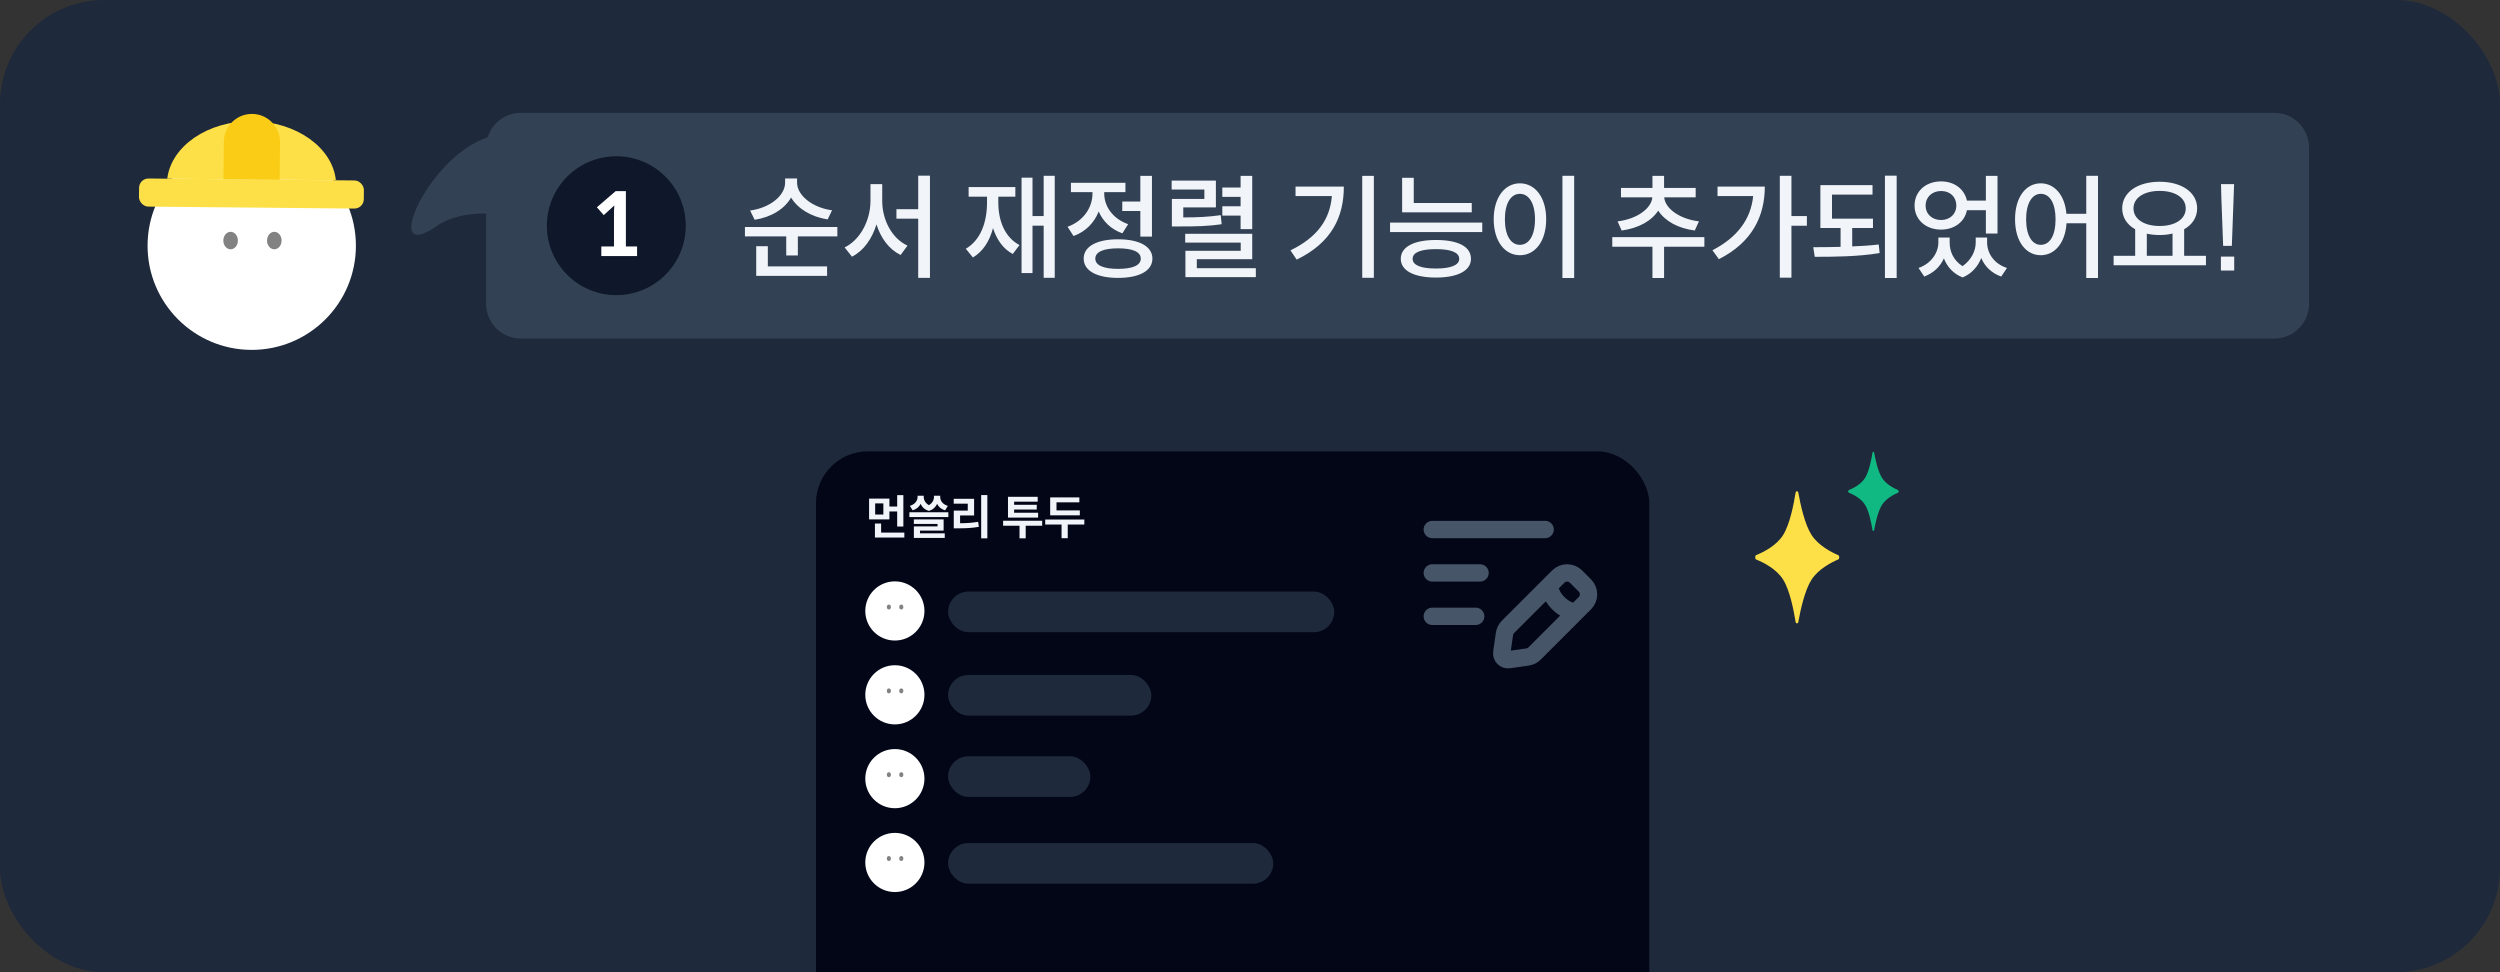 <svg width="288" height="112" viewBox="0 0 288 112" fill="none" xmlns="http://www.w3.org/2000/svg">
<rect x="0" y="0" width="288" height="112" fill="#333333" stroke="none"/>
<g clip-path="url(#clip0_1082_25690)">
<rect width="288" height="112" rx="12" fill="#1E293B"/>
<circle cx="29" cy="28.307" r="12" fill="white"/>
<ellipse cx="26.567" cy="27.712" rx="0.839" ry="1.007" fill="#828282"/>
<ellipse cx="31.601" cy="27.712" rx="0.839" ry="1.007" fill="#828282"/>
<path fill-rule="evenodd" clip-rule="evenodd" d="M38.692 20.767L19.268 20.583C19.728 16.826 23.942 13.913 29.044 13.961C34.145 14.01 38.303 17.002 38.692 20.767Z" fill="#FDE047"/>
<rect x="16.031" y="20.554" width="25.9" height="3.237" rx="1.079" transform="rotate(0.542 16.031 20.554)" fill="#FDE047"/>
<path d="M25.783 16.329C25.8 14.541 27.263 13.105 29.051 13.122C30.839 13.139 32.275 14.602 32.258 16.39L32.217 20.707L25.742 20.645L25.783 16.329Z" fill="#FACC15"/>
<path fill-rule="evenodd" clip-rule="evenodd" d="M56 24.585C53.819 24.576 51.793 24.993 50.233 26.085C43.93 30.493 49.116 18.524 55.697 16.006C55.862 15.934 56.024 15.866 56.183 15.801C56.692 14.178 58.209 13 60 13H262C264.209 13 266 14.791 266 17V35C266 37.209 264.209 39 262 39H60C57.791 39 56 37.209 56 35V24.585Z" fill="#334155"/>
<rect x="94" y="52" width="96" height="100.544" rx="5.965" fill="#020617"/>
<path d="M165 61H178" stroke="#475569" stroke-width="2" stroke-linecap="round"/>
<path d="M165 66H170.5" stroke="#475569" stroke-width="2" stroke-linecap="round"/>
<path d="M165 71H170" stroke="#475569" stroke-width="2" stroke-linecap="round"/>
<path d="M178.49 67.445C178.49 67.445 178.49 68.466 179.512 69.488C180.534 70.51 181.555 70.51 181.555 70.51M173.825 75.993L175.97 75.686C176.28 75.642 176.566 75.499 176.788 75.277L182.577 69.488C183.141 68.924 183.141 68.009 182.577 67.445L181.555 66.423C180.991 65.859 180.076 65.859 179.512 66.423L173.723 72.213C173.502 72.433 173.358 72.72 173.314 73.03L173.007 75.175C172.939 75.652 173.348 76.061 173.825 75.993Z" stroke="#475569" stroke-width="2" stroke-linecap="round"/>
<path d="M100.118 59.834V57.438H102.46V58.35H103.355V57.038H104.068V60.659H103.355V58.922H102.46V59.834H100.118ZM100.819 57.994V59.278H101.763V57.994H100.819ZM104.181 61.922H100.792V60.314H101.504V61.356H104.181V61.922ZM108.878 58.792C108.42 58.657 108.123 58.393 107.956 58.047C107.788 58.409 107.497 58.711 107.006 58.857C106.509 58.706 106.223 58.414 106.056 58.047C105.883 58.393 105.592 58.647 105.139 58.792L104.82 58.274C105.441 58.085 105.705 57.659 105.705 57.238V57.109H106.412V57.238C106.412 57.583 106.59 57.956 107.006 58.193C107.416 57.961 107.594 57.589 107.594 57.238V57.109H108.312V57.238C108.312 57.664 108.576 58.102 109.191 58.274L108.878 58.792ZM109.251 59.564H104.761V59.014H109.251V59.564ZM108.835 61.437V61.971H105.279V60.643H108.004V60.357H105.274V59.834H108.706V61.129H105.986V61.437H108.835ZM113.743 62.019H113.031V57.033H113.743V62.019ZM110.602 60.276C111.358 60.276 111.989 60.228 112.685 60.114L112.761 60.692C111.941 60.837 111.228 60.864 110.322 60.864H109.874V58.819H111.487V58.026H109.868V57.459H112.216V59.38H110.602V60.276ZM116.12 59.629V57.233H119.542V57.794H116.827V58.156H119.434V58.695H116.827V59.068H119.59V59.629H116.12ZM118.16 60.562V62.014H117.448V60.562H115.559V59.985H120.06V60.562H118.16ZM120.98 59.364V57.303H124.342V57.87H121.708V58.798H124.396V59.364H120.98ZM123.003 60.427V62.003H122.291V60.427H120.408V59.85H124.914V60.427H123.003Z" fill="#F1F5F9"/>
<circle cx="103.089" cy="70.382" r="3.408" fill="white"/>
<ellipse cx="102.398" cy="69.929" rx="0.238" ry="0.286" fill="#828282"/>
<ellipse cx="103.828" cy="69.929" rx="0.238" ry="0.286" fill="#828282"/>
<rect x="109.219" y="68.147" width="44.488" height="4.683" rx="2.341" fill="#1E293B"/>
<circle cx="103.089" cy="80.043" r="3.408" fill="white"/>
<ellipse cx="102.398" cy="79.59" rx="0.238" ry="0.286" fill="#828282"/>
<ellipse cx="103.828" cy="79.59" rx="0.238" ry="0.286" fill="#828282"/>
<rect x="109.219" y="77.756" width="23.415" height="4.683" rx="2.341" fill="#1E293B"/>
<circle cx="103.089" cy="89.699" r="3.408" fill="white"/>
<ellipse cx="102.398" cy="89.245" rx="0.238" ry="0.286" fill="#828282"/>
<ellipse cx="103.828" cy="89.245" rx="0.238" ry="0.286" fill="#828282"/>
<rect x="109.219" y="87.122" width="16.39" height="4.683" rx="2.341" fill="#1E293B"/>
<circle cx="103.089" cy="99.356" r="3.408" fill="white"/>
<ellipse cx="102.398" cy="98.901" rx="0.238" ry="0.286" fill="#828282"/>
<ellipse cx="103.828" cy="98.901" rx="0.238" ry="0.286" fill="#828282"/>
<rect x="109.219" y="97.119" width="37.463" height="4.683" rx="2.341" fill="#1E293B"/>
<path d="M95.345 25.28C93.46 24.981 91.913 24.058 91.133 22.758C90.392 24.058 88.871 25.02 86.934 25.319L86.414 24.253C88.728 23.941 90.444 22.524 90.444 21.042V20.561H91.822V21.042C91.822 22.485 93.551 23.915 95.852 24.227L95.345 25.28ZM96.463 26.151V27.23H91.913V29.427H90.574V27.23H85.816V26.151H96.463ZM88.455 30.688H95.28V31.78H87.116V28.361H88.455V30.688ZM107.13 20.236V32.014H105.778V25.189H103.269V24.097H105.778V20.236H107.13ZM101.631 23.148C101.631 25.319 102.736 27.464 104.543 28.296L103.75 29.375C102.398 28.712 101.475 27.425 100.968 25.852C100.448 27.529 99.499 28.881 98.147 29.57L97.302 28.504C99.135 27.607 100.279 25.345 100.279 23.148V21.211H101.631V23.148ZM121.505 20.249V32.001H120.231V25.995H118.944V31.455H117.683V20.47H118.944V24.89H120.231V20.249H121.505ZM115.005 23.304C115.005 25.436 115.746 27.334 117.449 28.231L116.669 29.258C115.525 28.647 114.823 27.581 114.394 26.281C113.991 27.802 113.237 28.972 112.08 29.661L111.261 28.66C112.964 27.659 113.705 25.631 113.705 23.304V22.654H111.586V21.549H116.968V22.654H115.005V23.304ZM131.366 23.213V20.262H132.705V27.256H131.366V24.305H129.286V23.213H131.366ZM129.299 26.879C127.999 26.424 127.076 25.514 126.569 24.37C126.049 25.67 125.074 26.684 123.67 27.191L122.981 26.125C124.801 25.475 125.854 23.915 125.854 22.303V22.134H123.371V21.055H129.65V22.134H127.206V22.29C127.206 23.785 128.194 25.202 129.962 25.826L129.299 26.879ZM128.805 27.568C131.249 27.568 132.757 28.387 132.757 29.791C132.757 31.195 131.249 32.014 128.805 32.014C126.348 32.014 124.84 31.195 124.84 29.791C124.84 28.387 126.348 27.568 128.805 27.568ZM128.805 30.974C130.482 30.974 131.418 30.571 131.418 29.791C131.418 29.011 130.482 28.608 128.805 28.608C127.128 28.608 126.179 29.011 126.179 29.791C126.179 30.571 127.128 30.974 128.805 30.974ZM142.917 24.838H140.811V23.759H142.917V22.68H140.811V21.601H142.917V20.262H144.256V26.398H142.917V24.838ZM140.733 25.826C139.069 26.073 137.717 26.086 135.845 26.086H135V22.914H138.744V21.835H134.974V20.808H140.07V23.889H136.313V25.046C137.938 25.046 139.147 24.994 140.629 24.786L140.733 25.826ZM144.672 30.896V31.923H136.56V28.894H142.93V27.945H136.534V26.931H144.256V29.856H137.873V30.896H144.672ZM158.268 20.262V32.001H156.929V20.262H158.268ZM154.81 21.497C154.81 24.994 153.406 27.958 149.376 29.908L148.661 28.842C151.742 27.347 153.211 25.293 153.432 22.589H149.246V21.497H154.81ZM169.546 24.461H161.525V20.483H162.864V23.382H169.546V24.461ZM170.755 25.644V26.736H160.134V25.644H170.755ZM165.412 27.646C167.999 27.646 169.455 28.413 169.455 29.817C169.455 31.182 167.934 31.975 165.412 31.975C162.903 31.975 161.369 31.182 161.369 29.817C161.369 28.426 162.903 27.646 165.412 27.646ZM165.412 30.935C167.141 30.935 168.103 30.545 168.103 29.817C168.103 29.076 167.141 28.699 165.412 28.699C163.683 28.699 162.734 29.076 162.734 29.817C162.734 30.545 163.683 30.935 165.412 30.935ZM181.344 20.249V32.027H179.992V20.249H181.344ZM175.091 21.12C176.846 21.12 178.12 22.732 178.12 25.254C178.12 27.802 176.846 29.401 175.091 29.401C173.362 29.401 172.075 27.802 172.075 25.254C172.075 22.732 173.362 21.12 175.091 21.12ZM175.091 22.329C174.051 22.329 173.362 23.421 173.362 25.254C173.362 27.139 174.051 28.205 175.091 28.205C176.131 28.205 176.833 27.139 176.833 25.254C176.833 23.421 176.131 22.329 175.091 22.329ZM186.346 25.501C188.621 25.228 190.246 23.993 190.35 22.732H186.736V21.653H190.363V20.262H191.702V21.653H195.342V22.732H191.715C191.819 23.993 193.444 25.228 195.719 25.501L195.238 26.554C193.301 26.307 191.806 25.462 191.026 24.266C190.246 25.462 188.751 26.294 186.814 26.554L186.346 25.501ZM196.343 28.426H191.702V32.027H190.363V28.426H185.735V27.321H196.343V28.426ZM208.154 26.008H206.373V31.988H205.034V20.249H206.373V24.89H208.154V26.008ZM203.305 21.497C203.305 24.903 201.849 27.919 198.014 29.856L197.273 28.829C200.12 27.36 201.693 25.28 201.966 22.589H197.858V21.497H203.305ZM218.496 20.236V32.027H217.144V20.236H218.496ZM213.374 28.387C214.414 28.348 215.441 28.283 216.429 28.166L216.533 29.154C213.998 29.57 211.281 29.583 209.058 29.583L208.889 28.478C209.89 28.478 210.93 28.465 212.035 28.439V26.268H209.708V21.328H215.714V22.42H211.047V25.189H215.766V26.268H213.374V28.387ZM226.589 24.214C226.342 25.54 225.159 26.45 223.612 26.45C221.844 26.45 220.557 25.306 220.557 23.681C220.557 22.043 221.844 20.899 223.612 20.899C225.146 20.899 226.303 21.783 226.589 23.109H228.773V20.262H230.112V26.905H228.773V24.214H226.589ZM223.612 22.004C222.585 22.004 221.831 22.693 221.831 23.681C221.831 24.669 222.585 25.345 223.612 25.345C224.626 25.345 225.367 24.669 225.367 23.681C225.367 22.68 224.652 22.004 223.612 22.004ZM228.916 27.932C228.916 29.141 229.683 30.389 231.204 30.87L230.541 31.858C229.397 31.455 228.643 30.675 228.24 29.726C227.863 30.662 227.187 31.507 226.095 31.962C225.003 31.533 224.301 30.714 223.937 29.765C223.521 30.701 222.767 31.442 221.675 31.858L221.012 30.87C222.52 30.35 223.3 29.076 223.3 27.932V27.36H224.6V27.932C224.6 28.972 225.042 29.999 226.082 30.662C227.135 29.921 227.603 28.868 227.603 27.932V27.36H228.916V27.932ZM241.689 20.249V32.027H240.337V25.722H238.062C237.919 27.997 236.697 29.401 235.098 29.401C233.369 29.401 232.134 27.802 232.134 25.254C232.134 22.732 233.369 21.12 235.098 21.12C236.671 21.12 237.88 22.485 238.049 24.63H240.337V20.249H241.689ZM235.098 28.205C236.138 28.205 236.801 27.139 236.801 25.254C236.801 23.421 236.138 22.329 235.098 22.329C234.097 22.329 233.408 23.421 233.408 25.254C233.408 27.139 234.097 28.205 235.098 28.205ZM254.124 29.466V30.558H243.49V29.466H245.973V26.411C245.037 25.891 244.478 25.046 244.478 24.006C244.478 22.134 246.285 20.938 248.794 20.938C251.29 20.938 253.11 22.134 253.11 24.006C253.11 25.046 252.551 25.878 251.615 26.411V29.466H254.124ZM248.794 21.991C247.013 21.991 245.778 22.771 245.778 24.006C245.778 25.254 247.013 26.034 248.794 26.034C250.562 26.034 251.797 25.254 251.797 24.006C251.797 22.771 250.562 21.991 248.794 21.991ZM247.312 29.466H250.276V26.905C249.821 27.022 249.314 27.074 248.794 27.074C248.261 27.074 247.767 27.022 247.312 26.918V29.466ZM257.108 28.322H256.107L255.899 22.745L255.86 21.211H257.368L257.108 28.322ZM255.847 31.169V29.557H257.381V31.169H255.847Z" fill="#F1F5F9"/>
<path d="M202.305 64.452C202.164 64.395 202.164 64.007 202.305 63.95C203.18 63.597 204.649 62.854 205.418 61.629C206.182 60.412 206.64 58.103 206.853 56.758C206.888 56.539 207.126 56.534 207.165 56.751C207.405 58.096 207.907 60.413 208.691 61.629C209.47 62.836 210.942 63.603 211.779 63.962C211.916 64.02 211.916 64.382 211.779 64.441C210.942 64.8 209.47 65.566 208.691 66.773C207.907 67.989 207.405 70.306 207.165 71.651C207.126 71.868 206.888 71.863 206.853 71.644C206.64 70.3 206.182 67.99 205.418 66.773C204.649 65.548 203.18 64.806 202.305 64.452Z" fill="#FDE047"/>
<g clip-path="url(#clip1_1082_25690)">
<path d="M212.983 56.757C212.899 56.723 212.899 56.49 212.983 56.456C213.508 56.244 214.39 55.798 214.851 55.063C215.309 54.333 215.584 52.947 215.712 52.141C215.733 52.009 215.876 52.006 215.899 52.136C216.043 52.943 216.344 54.334 216.815 55.063C217.282 55.787 218.165 56.247 218.667 56.463C218.749 56.498 218.749 56.715 218.667 56.75C218.165 56.965 217.282 57.425 216.815 58.15C216.344 58.879 216.043 60.27 215.899 61.077C215.876 61.207 215.733 61.204 215.712 61.072C215.584 60.266 215.309 58.88 214.851 58.15C214.39 57.415 213.508 56.969 212.983 56.757Z" fill="#10B981"/>
</g>
<circle cx="71" cy="26" r="8" fill="#0F172A"/>
<path d="M72.102 28.39H73.391V29.5H69.272V28.39H70.731V24.32L70.772 23.67L69.552 24.78L68.761 23.88L70.921 22.02H72.102V28.39Z" fill="white"/>
</g>
<defs>
<clipPath id="clip0_1082_25690">
<rect width="288" height="112" fill="white"/>
</clipPath>
<clipPath id="clip1_1082_25690">
<rect width="7.201" height="11.316" fill="white" transform="translate(211.8 51)"/>
</clipPath>
</defs>
</svg>
